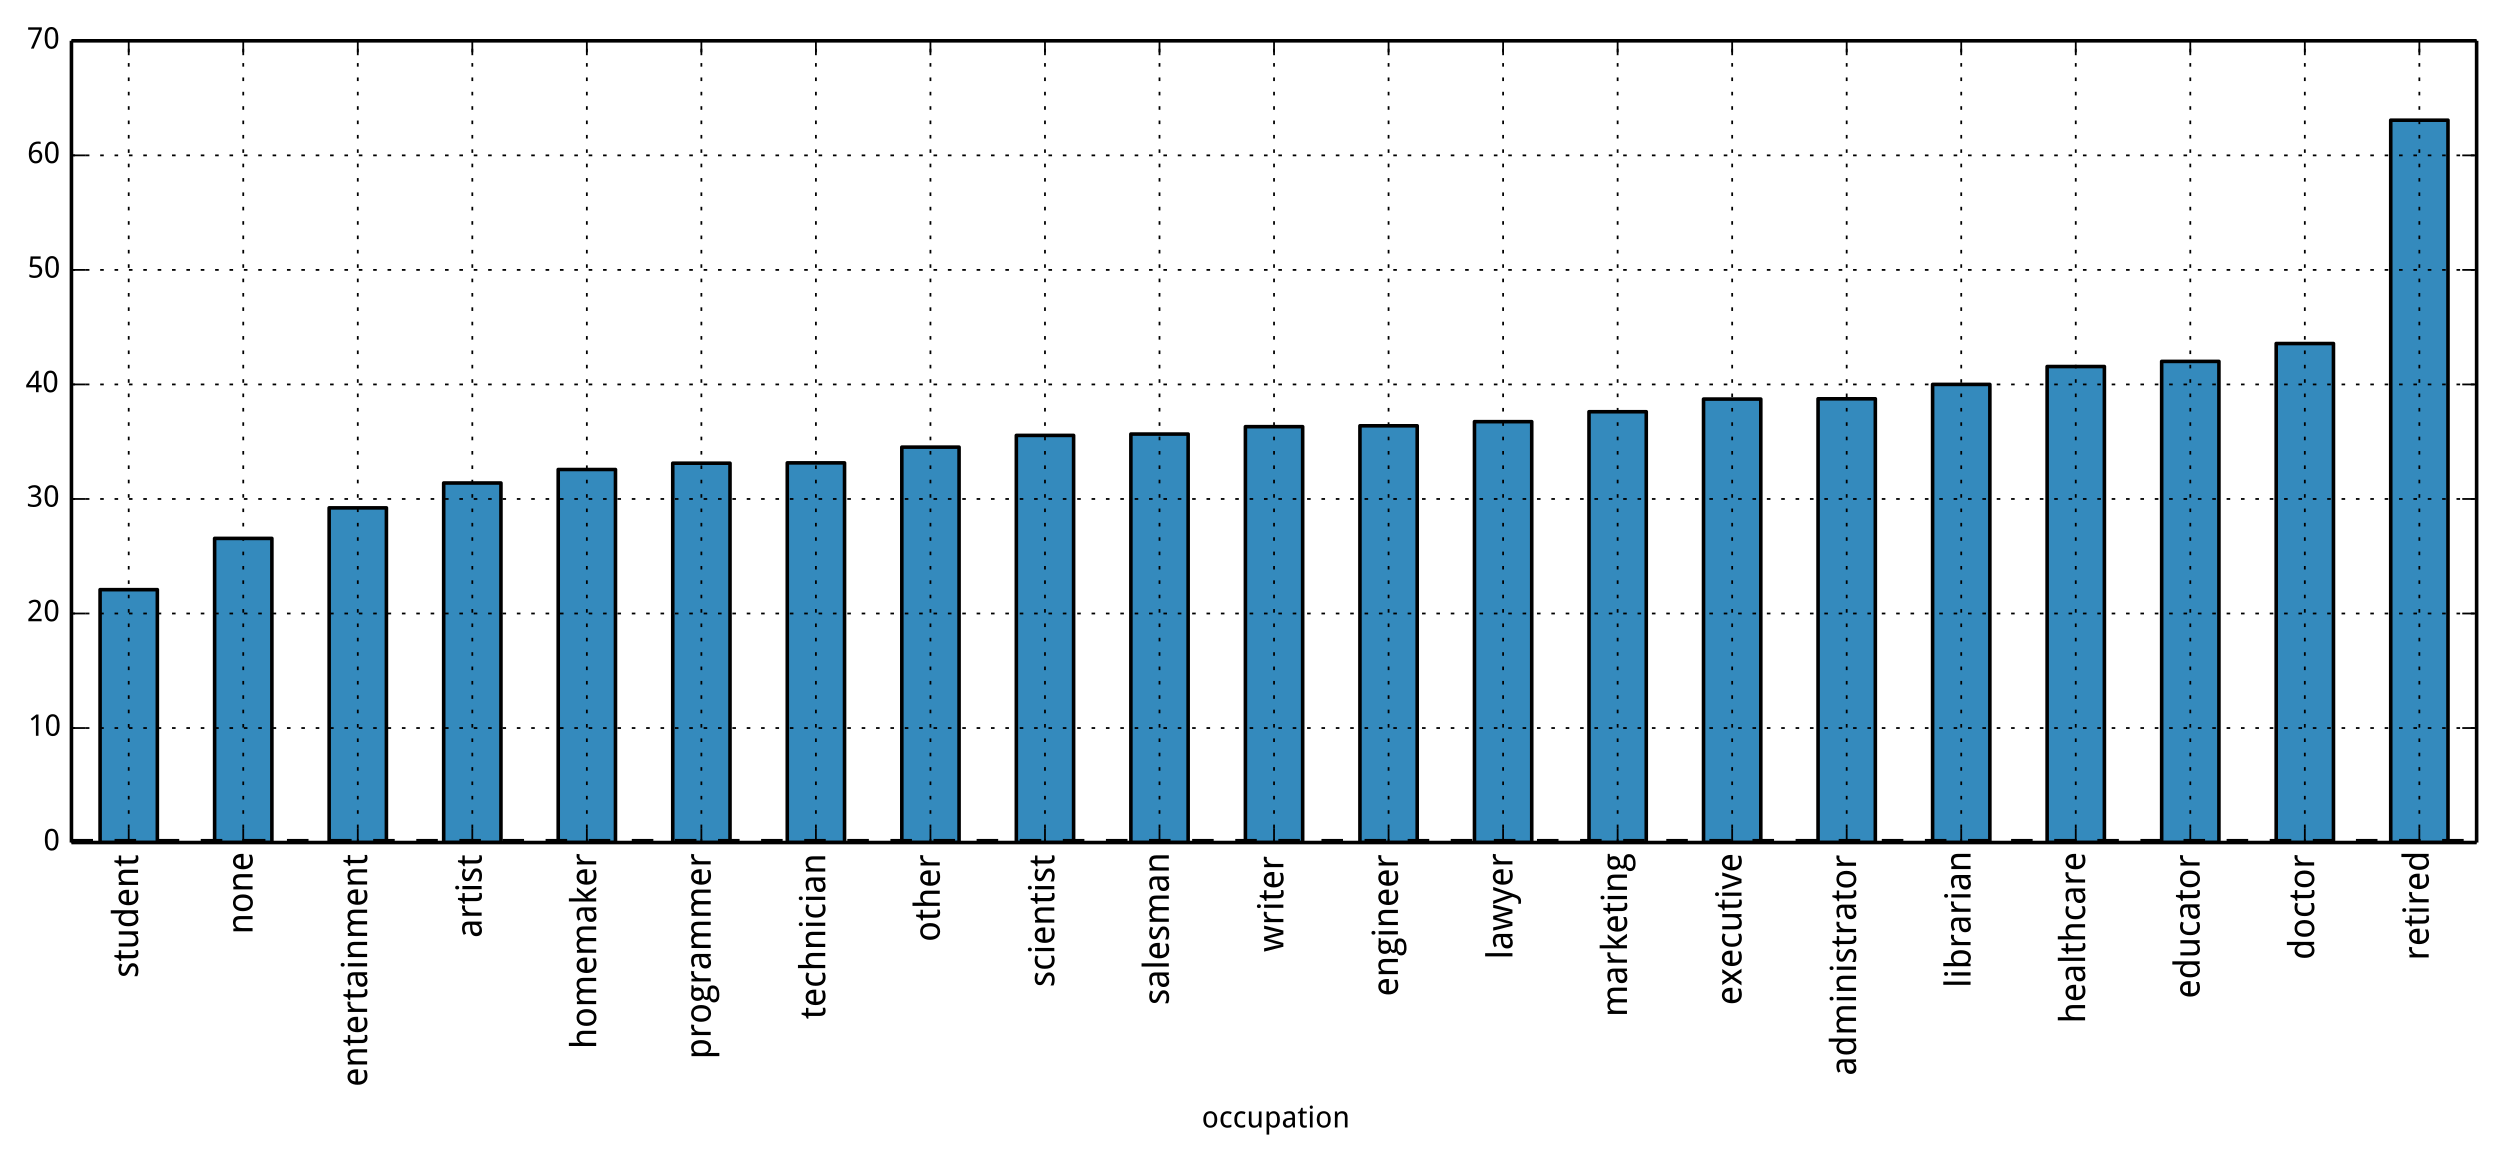 <?xml version="1.0" encoding="utf-8" standalone="no"?>
<!DOCTYPE svg PUBLIC "-//W3C//DTD SVG 1.1//EN"
  "http://www.w3.org/Graphics/SVG/1.1/DTD/svg11.dtd">
<!-- Created with matplotlib (http://matplotlib.org/) -->
<svg height="323pt" version="1.1" viewBox="0 0 696 323" width="696pt" xmlns="http://www.w3.org/2000/svg" xmlns:xlink="http://www.w3.org/1999/xlink">
 <defs>
  <style type="text/css">
*{stroke-linecap:butt;stroke-linejoin:round;}
  </style>
 </defs>
 <g id="figure_1">
  <g id="patch_1">
   <path d="
M0 323.088
L696.692 323.088
L696.692 0
L0 0
z
" style="fill:#ffffff;"/>
  </g>
  <g id="axes_1">
   <g id="patch_2">
    <path d="
M19.892 234.566
L689.492 234.566
L689.492 11.366
L19.892 11.366
z
" style="fill:#ffffff;"/>
   </g>
   <g id="patch_3">
    <path clip-path="url(#pb48d56a3bc)" d="
M27.863 234.566
L43.806 234.566
L43.806 164.157
L27.863 164.157
z
" style="fill:#348abd;stroke:#000000;"/>
   </g>
   <g id="patch_4">
    <path clip-path="url(#pb48d56a3bc)" d="
M59.749 234.566
L75.692 234.566
L75.692 149.891
L59.749 149.891
z
" style="fill:#348abd;stroke:#000000;"/>
   </g>
   <g id="patch_5">
    <path clip-path="url(#pb48d56a3bc)" d="
M91.635 234.566
L107.578 234.566
L107.578 141.389
L91.635 141.389
z
" style="fill:#348abd;stroke:#000000;"/>
   </g>
   <g id="patch_6">
    <path clip-path="url(#pb48d56a3bc)" d="
M123.52 234.566
L139.463 234.566
L139.463 134.467
L123.52 134.467
z
" style="fill:#348abd;stroke:#000000;"/>
   </g>
   <g id="patch_7">
    <path clip-path="url(#pb48d56a3bc)" d="
M155.406 234.566
L171.349 234.566
L171.349 130.709
L155.406 130.709
z
" style="fill:#348abd;stroke:#000000;"/>
   </g>
   <g id="patch_8">
    <path clip-path="url(#pb48d56a3bc)" d="
M187.292 234.566
L203.235 234.566
L203.235 128.956
L187.292 128.956
z
" style="fill:#348abd;stroke:#000000;"/>
   </g>
   <g id="patch_9">
    <path clip-path="url(#pb48d56a3bc)" d="
M219.178 234.566
L235.12 234.566
L235.12 128.87
L219.178 128.87
z
" style="fill:#348abd;stroke:#000000;"/>
   </g>
   <g id="patch_10">
    <path clip-path="url(#pb48d56a3bc)" d="
M251.063 234.566
L267.006 234.566
L267.006 124.484
L251.063 124.484
z
" style="fill:#348abd;stroke:#000000;"/>
   </g>
   <g id="patch_11">
    <path clip-path="url(#pb48d56a3bc)" d="
M282.949 234.566
L298.892 234.566
L298.892 121.217
L282.949 121.217
z
" style="fill:#348abd;stroke:#000000;"/>
   </g>
   <g id="patch_12">
    <path clip-path="url(#pb48d56a3bc)" d="
M314.835 234.566
L330.778 234.566
L330.778 120.84
L314.835 120.84
z
" style="fill:#348abd;stroke:#000000;"/>
   </g>
   <g id="patch_13">
    <path clip-path="url(#pb48d56a3bc)" d="
M346.72 234.566
L362.663 234.566
L362.663 118.785
L346.72 118.785
z
" style="fill:#348abd;stroke:#000000;"/>
   </g>
   <g id="patch_14">
    <path clip-path="url(#pb48d56a3bc)" d="
M378.606 234.566
L394.549 234.566
L394.549 118.54
L378.606 118.54
z
" style="fill:#348abd;stroke:#000000;"/>
   </g>
   <g id="patch_15">
    <path clip-path="url(#pb48d56a3bc)" d="
M410.492 234.566
L426.435 234.566
L426.435 117.386
L410.492 117.386
z
" style="fill:#348abd;stroke:#000000;"/>
   </g>
   <g id="patch_16">
    <path clip-path="url(#pb48d56a3bc)" d="
M442.378 234.566
L458.32 234.566
L458.32 114.626
L442.378 114.626
z
" style="fill:#348abd;stroke:#000000;"/>
   </g>
   <g id="patch_17">
    <path clip-path="url(#pb48d56a3bc)" d="
M474.263 234.566
L490.206 234.566
L490.206 111.108
L474.263 111.108
z
" style="fill:#348abd;stroke:#000000;"/>
   </g>
   <g id="patch_18">
    <path clip-path="url(#pb48d56a3bc)" d="
M506.149 234.566
L522.092 234.566
L522.092 111.019
L506.149 111.019
z
" style="fill:#348abd;stroke:#000000;"/>
   </g>
   <g id="patch_19">
    <path clip-path="url(#pb48d56a3bc)" d="
M538.035 234.566
L553.978 234.566
L553.978 107.023
L538.035 107.023
z
" style="fill:#348abd;stroke:#000000;"/>
   </g>
   <g id="patch_20">
    <path clip-path="url(#pb48d56a3bc)" d="
M569.92 234.566
L585.863 234.566
L585.863 102.041
L569.92 102.041
z
" style="fill:#348abd;stroke:#000000;"/>
   </g>
   <g id="patch_21">
    <path clip-path="url(#pb48d56a3bc)" d="
M601.806 234.566
L617.749 234.566
L617.749 100.612
L601.806 100.612
z
" style="fill:#348abd;stroke:#000000;"/>
   </g>
   <g id="patch_22">
    <path clip-path="url(#pb48d56a3bc)" d="
M633.692 234.566
L649.635 234.566
L649.635 95.635
L633.692 95.635
z
" style="fill:#348abd;stroke:#000000;"/>
   </g>
   <g id="patch_23">
    <path clip-path="url(#pb48d56a3bc)" d="
M665.578 234.566
L681.52 234.566
L681.52 33.458
L665.578 33.458
z
" style="fill:#348abd;stroke:#000000;"/>
   </g>
   <g id="line2d_1">
    <path clip-path="url(#pb48d56a3bc)" d="
M19.892 234.566
L689.492 234.566" style="fill:none;stroke:#000000;stroke-dasharray:6,6;stroke-dashoffset:0.0;stroke-width:2.0;"/>
   </g>
   <g id="matplotlib.axis_1">
    <g id="xtick_1">
     <g id="line2d_2">
      <path clip-path="url(#pb48d56a3bc)" d="
M35.835 234.566
L35.835 11.366" style="fill:none;stroke:#000000;stroke-dasharray:1,3;stroke-dashoffset:0.0;stroke-width:0.5;"/>
     </g>
     <g id="line2d_3">
      <defs>
       <path d="
M0 0
L0 -4" id="m93b0483c22" style="stroke:#000000;stroke-width:0.5;"/>
      </defs>
      <g>
       <use style="stroke:#000000;stroke-width:0.5;" x="35.835" xlink:href="#m93b0483c22" y="234.566"/>
      </g>
     </g>
     <g id="line2d_4">
      <defs>
       <path d="
M0 0
L0 4" id="m741efc42ff" style="stroke:#000000;stroke-width:0.5;"/>
      </defs>
      <g>
       <use style="stroke:#000000;stroke-width:0.5;" x="35.835" xlink:href="#m741efc42ff" y="11.366"/>
      </g>
     </g>
     <g id="text_1">
      <!-- student -->
      <defs>
       <path d="
M42 0
L42 34.516
Q42 40.875 39.422 44.047
Q36.859 47.219 31.391 47.219
Q27.438 47.219 24.75 45.938
Q22.078 44.672 20.438 42.188
Q18.797 39.703 18.094 36.078
Q17.391 32.469 17.391 27.781
L17.391 0
L8.5 0
L8.5 53.609
L15.719 53.609
L17 46.391
L17.484 46.391
Q18.703 48.484 20.391 50.016
Q22.078 51.562 24.078 52.578
Q26.078 53.609 28.312 54.094
Q30.562 54.594 32.906 54.594
Q41.844 54.594 46.359 49.922
Q50.875 45.266 50.875 35.016
L50.875 0
z
" id="WenQuanYiMicroHei-6e"/>
       <path d="
M41.609 7.172
L41.219 7.172
Q40.141 5.516 38.688 4.031
Q37.25 2.547 35.375 1.422
Q33.5 0.297 31.156 -0.344
Q28.812 -0.984 25.875 -0.984
Q21.344 -0.984 17.578 0.781
Q13.812 2.547 11.125 6.031
Q8.453 9.516 6.984 14.688
Q5.516 19.875 5.516 26.703
Q5.516 33.594 6.984 38.797
Q8.453 44 11.125 47.516
Q13.812 51.031 17.578 52.812
Q21.344 54.594 25.875 54.594
Q28.766 54.594 31.109 53.953
Q33.453 53.328 35.328 52.25
Q37.203 51.172 38.672 49.75
Q40.141 48.344 41.219 46.781
L41.797 46.781
Q41.656 48.438 41.5 49.953
Q41.406 51.219 41.312 52.562
Q41.219 53.906 41.219 54.688
L41.219 75.984
L50.094 75.984
L50.094 0
L42.922 0
z

M27.594 6.391
Q31.297 6.391 33.859 7.516
Q36.422 8.641 38 10.938
Q39.594 13.234 40.344 16.672
Q41.109 20.125 41.219 24.703
L41.219 26.703
Q41.219 31.641 40.547 35.469
Q39.891 39.312 38.297 41.922
Q36.719 44.531 34.078 45.875
Q31.453 47.219 27.484 47.219
Q20.906 47.219 17.797 41.891
Q14.703 36.578 14.703 26.609
Q14.703 16.406 17.797 11.391
Q20.906 6.391 27.594 6.391" id="WenQuanYiMicroHei-64"/>
       <path d="
M29.688 -0.984
Q24.312 -0.984 19.875 0.828
Q15.438 2.641 12.234 6.109
Q9.031 9.578 7.266 14.703
Q5.516 19.828 5.516 26.422
Q5.516 33.062 7.125 38.281
Q8.734 43.5 11.656 47.141
Q14.594 50.781 18.672 52.688
Q22.75 54.594 27.688 54.594
Q32.516 54.594 36.375 52.859
Q40.234 51.125 42.922 47.969
Q45.609 44.828 47.047 40.406
Q48.484 35.984 48.484 30.609
L48.484 25.094
L14.703 25.094
Q14.938 15.672 18.672 11.219
Q22.406 6.781 29.781 6.781
Q32.281 6.781 34.406 7.031
Q36.531 7.281 38.5 7.734
Q40.484 8.203 42.328 8.906
Q44.188 9.625 46.094 10.5
L46.094 2.594
Q44.141 1.656 42.25 0.969
Q40.375 0.297 38.391 -0.141
Q36.422 -0.594 34.297 -0.781
Q32.172 -0.984 29.688 -0.984
M27.484 47.219
Q21.922 47.219 18.672 43.406
Q15.438 39.594 14.891 32.328
L38.922 32.328
Q38.922 35.641 38.25 38.391
Q37.594 41.156 36.203 43.109
Q34.812 45.062 32.656 46.141
Q30.516 47.219 27.484 47.219" id="WenQuanYiMicroHei-65"/>
       <path d="
M43.219 0
L41.891 7.172
L41.406 7.172
Q40.188 5.078 38.5 3.531
Q36.812 2 34.812 1
Q32.812 0 30.562 -0.484
Q28.328 -0.984 25.984 -0.984
Q21.531 -0.984 18.156 0.141
Q14.797 1.266 12.547 3.656
Q10.297 6.062 9.156 9.766
Q8.016 13.484 8.016 18.609
L8.016 53.609
L16.891 53.609
L16.891 19.094
Q16.891 12.75 19.484 9.562
Q22.078 6.391 27.484 6.391
Q31.453 6.391 34.125 7.656
Q36.812 8.938 38.453 11.406
Q40.094 13.875 40.797 17.484
Q41.5 21.094 41.5 25.781
L41.5 53.609
L50.391 53.609
L50.391 0
z
" id="WenQuanYiMicroHei-75"/>
       <path d="
M24.703 6.297
Q25.594 6.297 26.688 6.391
Q27.781 6.5 28.797 6.641
Q29.828 6.781 30.688 6.969
Q31.547 7.172 31.984 7.328
L31.984 0.594
Q31.344 0.297 30.359 0
Q29.391 -0.297 28.219 -0.516
Q27.047 -0.734 25.781 -0.859
Q24.516 -0.984 23.297 -0.984
Q20.266 -0.984 17.672 -0.188
Q15.094 0.594 13.203 2.484
Q11.328 4.391 10.25 7.641
Q9.188 10.891 9.188 15.828
L9.188 46.922
L1.609 46.922
L1.609 50.875
L9.188 54.688
L12.984 65.922
L18.109 65.922
L18.109 53.609
L31.594 53.609
L31.594 46.922
L18.109 46.922
L18.109 15.828
Q18.109 11.078 19.641 8.688
Q21.188 6.297 24.703 6.297" id="WenQuanYiMicroHei-74"/>
       <path d="
M40.578 14.703
Q40.578 10.797 39.156 7.859
Q37.75 4.938 35.078 2.953
Q32.422 0.984 28.656 0
Q24.906 -0.984 20.219 -0.984
Q14.891 -0.984 11.078 -0.125
Q7.281 0.734 4.391 2.391
L4.391 10.5
Q5.906 9.719 7.766 8.953
Q9.625 8.203 11.672 7.609
Q13.719 7.031 15.891 6.656
Q18.062 6.297 20.219 6.297
Q23.391 6.297 25.609 6.828
Q27.828 7.375 29.219 8.375
Q30.609 9.375 31.25 10.812
Q31.891 12.25 31.891 14.016
Q31.891 15.531 31.391 16.75
Q30.906 17.969 29.609 19.156
Q28.328 20.359 26.078 21.578
Q23.828 22.797 20.312 24.312
Q16.797 25.828 13.984 27.297
Q11.188 28.766 9.234 30.562
Q7.281 32.375 6.219 34.734
Q5.172 37.109 5.172 40.375
Q5.172 43.797 6.516 46.453
Q7.859 49.125 10.297 50.922
Q12.75 52.734 16.156 53.656
Q19.578 54.594 23.781 54.594
Q28.516 54.594 32.438 53.562
Q36.375 52.547 39.891 50.875
L36.812 43.703
Q33.641 45.125 30.297 46.172
Q26.953 47.219 23.484 47.219
Q18.5 47.219 16.109 45.578
Q13.719 43.953 13.719 40.922
Q13.719 39.203 14.281 37.938
Q14.844 36.672 16.203 35.547
Q17.578 34.422 19.875 33.266
Q22.172 32.125 25.594 30.719
Q29.109 29.25 31.859 27.781
Q34.625 26.312 36.578 24.484
Q38.531 22.656 39.547 20.312
Q40.578 17.969 40.578 14.703" id="WenQuanYiMicroHei-73"/>
      </defs>
      <g transform="translate(38.432 272.216)rotate(-90.0)scale(0.1 -0.1)">
       <use xlink:href="#WenQuanYiMicroHei-73"/>
       <use x="45.117" xlink:href="#WenQuanYiMicroHei-74"/>
       <use x="79.004" xlink:href="#WenQuanYiMicroHei-75"/>
       <use x="137.891" xlink:href="#WenQuanYiMicroHei-64"/>
       <use x="196.484" xlink:href="#WenQuanYiMicroHei-65"/>
       <use x="250.0" xlink:href="#WenQuanYiMicroHei-6e"/>
       <use x="308.887" xlink:href="#WenQuanYiMicroHei-74"/>
      </g>
     </g>
    </g>
    <g id="xtick_2">
     <g id="line2d_5">
      <path clip-path="url(#pb48d56a3bc)" d="
M67.72 234.566
L67.72 11.366" style="fill:none;stroke:#000000;stroke-dasharray:1,3;stroke-dashoffset:0.0;stroke-width:0.5;"/>
     </g>
     <g id="line2d_6">
      <g>
       <use style="stroke:#000000;stroke-width:0.5;" x="67.72" xlink:href="#m93b0483c22" y="234.566"/>
      </g>
     </g>
     <g id="line2d_7">
      <g>
       <use style="stroke:#000000;stroke-width:0.5;" x="67.72" xlink:href="#m741efc42ff" y="11.366"/>
      </g>
     </g>
     <g id="text_2">
      <!-- none -->
      <defs>
       <path d="
M52.203 26.906
Q52.203 20.219 50.562 15.016
Q48.922 9.812 45.875 6.266
Q42.828 2.734 38.469 0.875
Q34.125 -0.984 28.719 -0.984
Q23.688 -0.984 19.438 0.875
Q15.188 2.734 12.078 6.266
Q8.984 9.812 7.25 15.016
Q5.516 20.219 5.516 26.906
Q5.516 33.547 7.156 38.688
Q8.797 43.844 11.812 47.375
Q14.844 50.922 19.203 52.75
Q23.578 54.594 29 54.594
Q34.031 54.594 38.281 52.75
Q42.531 50.922 45.625 47.375
Q48.734 43.844 50.469 38.688
Q52.203 33.547 52.203 26.906
M14.703 26.906
Q14.703 16.703 18.047 11.547
Q21.391 6.391 28.906 6.391
Q36.422 6.391 39.719 11.547
Q43.016 16.703 43.016 26.906
Q43.016 37.109 39.672 42.156
Q36.328 47.219 28.812 47.219
Q21.297 47.219 18 42.156
Q14.703 37.109 14.703 26.906" id="WenQuanYiMicroHei-6f"/>
      </defs>
      <g transform="translate(70.318 260.114)rotate(-90.0)scale(0.1 -0.1)">
       <use xlink:href="#WenQuanYiMicroHei-6e"/>
       <use x="58.887" xlink:href="#WenQuanYiMicroHei-6f"/>
       <use x="116.602" xlink:href="#WenQuanYiMicroHei-6e"/>
       <use x="175.488" xlink:href="#WenQuanYiMicroHei-65"/>
      </g>
     </g>
    </g>
    <g id="xtick_3">
     <g id="line2d_8">
      <path clip-path="url(#pb48d56a3bc)" d="
M99.606 234.566
L99.606 11.366" style="fill:none;stroke:#000000;stroke-dasharray:1,3;stroke-dashoffset:0.0;stroke-width:0.5;"/>
     </g>
     <g id="line2d_9">
      <g>
       <use style="stroke:#000000;stroke-width:0.5;" x="99.606" xlink:href="#m93b0483c22" y="234.566"/>
      </g>
     </g>
     <g id="line2d_10">
      <g>
       <use style="stroke:#000000;stroke-width:0.5;" x="99.606" xlink:href="#m741efc42ff" y="11.366"/>
      </g>
     </g>
     <g id="text_3">
      <!-- entertainment -->
      <defs>
       <path d="
M72.703 0
L72.703 34.516
Q72.703 40.875 70.266 44.047
Q67.828 47.219 62.703 47.219
Q59.125 47.219 56.641 46.062
Q54.156 44.922 52.562 42.703
Q50.984 40.484 50.25 37.188
Q49.516 33.891 49.516 29.594
L49.516 0
L40.578 0
L40.578 34.516
Q40.578 40.875 38.156 44.047
Q35.75 47.219 30.609 47.219
Q26.859 47.219 24.312 45.938
Q21.781 44.672 20.234 42.188
Q18.703 39.703 18.047 36.078
Q17.391 32.469 17.391 27.781
L17.391 0
L8.5 0
L8.5 53.609
L15.719 53.609
L17 46.391
L17.484 46.391
Q18.656 48.484 20.266 50.016
Q21.875 51.562 23.797 52.578
Q25.734 53.609 27.906 54.094
Q30.078 54.594 32.328 54.594
Q38.188 54.594 42.062 52.438
Q45.953 50.297 47.797 45.703
L48.188 45.703
Q49.469 48 51.25 49.656
Q53.031 51.312 55.156 52.406
Q57.281 53.516 59.625 54.047
Q61.969 54.594 64.406 54.594
Q72.953 54.594 77.266 49.922
Q81.594 45.266 81.594 35.016
L81.594 0
z
" id="WenQuanYiMicroHei-6d"/>
       <path d="
M31.688 54.594
Q33.109 54.594 34.859 54.469
Q36.625 54.344 37.891 54.109
L36.719 45.906
Q35.359 46.141 33.906 46.312
Q32.469 46.484 31.203 46.484
Q28.125 46.484 25.578 45.234
Q23.047 44 21.219 41.672
Q19.391 39.359 18.391 36.109
Q17.391 32.859 17.391 28.906
L17.391 0
L8.5 0
L8.5 53.609
L15.719 53.609
L16.797 43.797
L17.188 43.797
Q18.406 45.906 19.797 47.859
Q21.188 49.812 22.922 51.297
Q24.656 52.781 26.797 53.688
Q28.953 54.594 31.688 54.594" id="WenQuanYiMicroHei-72"/>
       <path d="
M17.391 0
L8.5 0
L8.5 53.609
L17.391 53.609
z

M7.812 68.109
Q7.812 71.047 9.297 72.359
Q10.797 73.688 12.984 73.688
Q14.062 73.688 15.016 73.359
Q15.969 73.047 16.672 72.359
Q17.391 71.688 17.797 70.625
Q18.219 69.578 18.219 68.109
Q18.219 65.281 16.672 63.891
Q15.141 62.5 12.984 62.5
Q10.797 62.5 9.297 63.859
Q7.812 65.234 7.812 68.109" id="WenQuanYiMicroHei-69"/>
       <path d="
M38.719 0
L36.922 7.422
L36.531 7.422
Q34.906 5.219 33.297 3.625
Q31.688 2.047 29.781 1.016
Q27.875 0 25.531 -0.484
Q23.188 -0.984 20.125 -0.984
Q16.75 -0.984 13.906 -0.031
Q11.078 0.922 9 2.906
Q6.938 4.891 5.766 7.891
Q4.594 10.891 4.594 14.984
Q4.594 23 10.234 27.297
Q15.875 31.594 27.391 31.984
L36.375 32.328
L36.375 35.688
Q36.375 38.969 35.672 41.156
Q34.969 43.359 33.625 44.703
Q32.281 46.047 30.297 46.625
Q28.328 47.219 25.781 47.219
Q21.734 47.219 18.234 46.047
Q14.75 44.875 11.531 43.219
L8.406 49.906
Q12.016 51.859 16.453 53.219
Q20.906 54.594 25.781 54.594
Q30.766 54.594 34.391 53.594
Q38.031 52.594 40.406 50.422
Q42.781 48.25 43.953 44.875
Q45.125 41.5 45.125 36.719
L45.125 0
z

M22.406 6.203
Q25.391 6.203 27.922 7.125
Q30.469 8.062 32.328 9.938
Q34.188 11.812 35.234 14.672
Q36.281 17.531 36.281 21.391
L36.281 26.219
L29.297 25.875
Q24.906 25.688 21.922 24.906
Q18.953 24.125 17.156 22.734
Q15.375 21.344 14.594 19.359
Q13.812 17.391 13.812 14.891
Q13.812 10.406 16.188 8.297
Q18.562 6.203 22.406 6.203" id="WenQuanYiMicroHei-61"/>
      </defs>
      <g transform="translate(102.204 302.556)rotate(-90.0)scale(0.1 -0.1)">
       <use xlink:href="#WenQuanYiMicroHei-65"/>
       <use x="53.516" xlink:href="#WenQuanYiMicroHei-6e"/>
       <use x="112.402" xlink:href="#WenQuanYiMicroHei-74"/>
       <use x="146.289" xlink:href="#WenQuanYiMicroHei-65"/>
       <use x="199.805" xlink:href="#WenQuanYiMicroHei-72"/>
       <use x="239.697" xlink:href="#WenQuanYiMicroHei-74"/>
       <use x="273.584" xlink:href="#WenQuanYiMicroHei-61"/>
       <use x="326.66" xlink:href="#WenQuanYiMicroHei-69"/>
       <use x="352.539" xlink:href="#WenQuanYiMicroHei-6e"/>
       <use x="411.426" xlink:href="#WenQuanYiMicroHei-6d"/>
       <use x="501.025" xlink:href="#WenQuanYiMicroHei-65"/>
       <use x="554.541" xlink:href="#WenQuanYiMicroHei-6e"/>
       <use x="613.428" xlink:href="#WenQuanYiMicroHei-74"/>
      </g>
     </g>
    </g>
    <g id="xtick_4">
     <g id="line2d_11">
      <path clip-path="url(#pb48d56a3bc)" d="
M131.492 234.566
L131.492 11.366" style="fill:none;stroke:#000000;stroke-dasharray:1,3;stroke-dashoffset:0.0;stroke-width:0.5;"/>
     </g>
     <g id="line2d_12">
      <g>
       <use style="stroke:#000000;stroke-width:0.5;" x="131.492" xlink:href="#m93b0483c22" y="234.566"/>
      </g>
     </g>
     <g id="line2d_13">
      <g>
       <use style="stroke:#000000;stroke-width:0.5;" x="131.492" xlink:href="#m741efc42ff" y="11.366"/>
      </g>
     </g>
     <g id="text_4">
      <!-- artist -->
      <g transform="translate(134.089 261.091)rotate(-90.0)scale(0.1 -0.1)">
       <use xlink:href="#WenQuanYiMicroHei-61"/>
       <use x="53.076" xlink:href="#WenQuanYiMicroHei-72"/>
       <use x="92.969" xlink:href="#WenQuanYiMicroHei-74"/>
       <use x="126.855" xlink:href="#WenQuanYiMicroHei-69"/>
       <use x="152.734" xlink:href="#WenQuanYiMicroHei-73"/>
       <use x="197.852" xlink:href="#WenQuanYiMicroHei-74"/>
      </g>
     </g>
    </g>
    <g id="xtick_5">
     <g id="line2d_14">
      <path clip-path="url(#pb48d56a3bc)" d="
M163.378 234.566
L163.378 11.366" style="fill:none;stroke:#000000;stroke-dasharray:1,3;stroke-dashoffset:0.0;stroke-width:0.5;"/>
     </g>
     <g id="line2d_15">
      <g>
       <use style="stroke:#000000;stroke-width:0.5;" x="163.378" xlink:href="#m93b0483c22" y="234.566"/>
      </g>
     </g>
     <g id="line2d_16">
      <g>
       <use style="stroke:#000000;stroke-width:0.5;" x="163.378" xlink:href="#m741efc42ff" y="11.366"/>
      </g>
     </g>
     <g id="text_5">
      <!-- homemaker -->
      <defs>
       <path d="
M42 0
L42 34.516
Q42 40.875 39.422 44.047
Q36.859 47.219 31.391 47.219
Q27.438 47.219 24.75 45.938
Q22.078 44.672 20.438 42.188
Q18.797 39.703 18.094 36.078
Q17.391 32.469 17.391 27.781
L17.391 0
L8.5 0
L8.5 75.984
L17.391 75.984
L17.391 53.422
L17 46.391
L17.484 46.391
Q18.703 48.484 20.391 50.016
Q22.078 51.562 24.078 52.578
Q26.078 53.609 28.312 54.094
Q30.562 54.594 32.906 54.594
Q41.844 54.594 46.359 49.922
Q50.875 45.266 50.875 35.016
L50.875 0
z
" id="WenQuanYiMicroHei-68"/>
       <path d="
M16.703 27.688
L23.297 35.984
L37.594 53.609
L47.906 53.609
L28.328 30.422
L49.219 0
L39.016 0
L22.609 24.609
L17.281 20.609
L17.281 0
L8.5 0
L8.5 75.984
L17.281 75.984
L17.281 41.109
L16.5 27.688
z
" id="WenQuanYiMicroHei-6b"/>
      </defs>
      <g transform="translate(165.975 292.056)rotate(-90.0)scale(0.1 -0.1)">
       <use xlink:href="#WenQuanYiMicroHei-68"/>
       <use x="58.887" xlink:href="#WenQuanYiMicroHei-6f"/>
       <use x="116.602" xlink:href="#WenQuanYiMicroHei-6d"/>
       <use x="206.201" xlink:href="#WenQuanYiMicroHei-65"/>
       <use x="259.717" xlink:href="#WenQuanYiMicroHei-6d"/>
       <use x="349.316" xlink:href="#WenQuanYiMicroHei-61"/>
       <use x="402.393" xlink:href="#WenQuanYiMicroHei-6b"/>
       <use x="452.002" xlink:href="#WenQuanYiMicroHei-65"/>
       <use x="505.518" xlink:href="#WenQuanYiMicroHei-72"/>
      </g>
     </g>
    </g>
    <g id="xtick_6">
     <g id="line2d_17">
      <path clip-path="url(#pb48d56a3bc)" d="
M195.263 234.566
L195.263 11.366" style="fill:none;stroke:#000000;stroke-dasharray:1,3;stroke-dashoffset:0.0;stroke-width:0.5;"/>
     </g>
     <g id="line2d_18">
      <g>
       <use style="stroke:#000000;stroke-width:0.5;" x="195.263" xlink:href="#m93b0483c22" y="234.566"/>
      </g>
     </g>
     <g id="line2d_19">
      <g>
       <use style="stroke:#000000;stroke-width:0.5;" x="195.263" xlink:href="#m741efc42ff" y="11.366"/>
      </g>
     </g>
     <g id="text_6">
      <!-- programmer -->
      <defs>
       <path d="
M49.812 53.609
L49.812 48.094
L40.188 46.781
Q41.547 45.062 42.469 42.406
Q43.406 39.75 43.406 36.375
Q43.406 32.672 42.25 29.516
Q41.109 26.375 38.781 24.078
Q36.469 21.781 33.047 20.484
Q29.641 19.188 25.094 19.188
Q24.031 19.188 22.953 19.203
Q21.875 19.234 21.188 19.391
Q20.359 18.891 19.547 18.281
Q18.75 17.672 18.094 16.891
Q17.438 16.109 17.016 15.125
Q16.609 14.156 16.609 12.984
Q16.609 11.672 17.188 10.859
Q17.781 10.062 18.781 9.625
Q19.781 9.188 21.141 9.031
Q22.516 8.891 24.031 8.891
L32.625 8.891
Q37.156 8.891 40.281 7.734
Q43.406 6.594 45.375 4.641
Q47.359 2.688 48.234 0.016
Q49.125 -2.641 49.125 -5.609
Q49.125 -9.906 47.531 -13.328
Q45.953 -16.75 42.672 -19.109
Q39.406 -21.484 34.391 -22.75
Q29.391 -24.031 22.609 -24.031
Q17.391 -24.031 13.484 -23
Q9.578 -21.969 6.984 -20.016
Q4.391 -18.062 3.094 -15.297
Q1.812 -12.547 1.812 -9.078
Q1.812 -6.156 2.766 -3.922
Q3.719 -1.703 5.328 -0.094
Q6.938 1.516 9.062 2.531
Q11.188 3.562 13.484 4.109
Q11.422 5.031 10.109 7.031
Q8.797 9.031 8.797 11.625
Q8.797 14.594 10.359 16.766
Q11.922 18.953 15.281 21
Q13.188 21.875 11.453 23.406
Q9.719 24.953 8.516 26.922
Q7.328 28.906 6.656 31.25
Q6 33.594 6 36.078
Q6 40.438 7.219 43.844
Q8.453 47.266 10.844 49.656
Q13.234 52.047 16.797 53.312
Q20.359 54.594 25.094 54.594
Q26.906 54.594 28.828 54.312
Q30.766 54.047 32.078 53.609
z

M10.203 -8.797
Q10.203 -10.594 10.828 -12.156
Q11.469 -13.719 12.906 -14.844
Q14.359 -15.969 16.719 -16.625
Q19.094 -17.281 22.609 -17.281
Q31.688 -17.281 36.203 -14.469
Q40.719 -11.672 40.719 -6.391
Q40.719 -4.156 40.125 -2.734
Q39.547 -1.312 38.203 -0.5
Q36.859 0.297 34.656 0.578
Q32.469 0.875 29.297 0.875
L20.703 0.875
Q19 0.875 17.141 0.484
Q15.281 0.094 13.734 -0.969
Q12.203 -2.047 11.203 -3.922
Q10.203 -5.812 10.203 -8.797
M14.703 36.375
Q14.703 30.766 17.328 28.031
Q19.969 25.297 24.812 25.297
Q29.688 25.297 32.203 28
Q34.719 30.719 34.719 36.531
Q34.719 42.531 32.156 45.359
Q29.594 48.188 24.703 48.188
Q19.875 48.188 17.281 45.25
Q14.703 42.328 14.703 36.375" id="WenQuanYiMicroHei-67"/>
       <path d="
M32.719 -0.984
Q29.828 -0.984 27.484 -0.344
Q25.141 0.297 23.266 1.344
Q21.391 2.391 19.938 3.797
Q18.5 5.219 17.391 6.781
L16.797 6.781
Q16.938 5.125 17.094 3.609
Q17.188 2.344 17.281 1
Q17.391 -0.344 17.391 -1.125
L17.391 -24.031
L8.5 -24.031
L8.5 53.609
L15.719 53.609
L17 46.391
L17.391 46.391
Q18.5 48.094 19.922 49.578
Q21.344 51.078 23.219 52.172
Q25.094 53.266 27.438 53.922
Q29.781 54.594 32.719 54.594
Q37.312 54.594 41.062 52.828
Q44.828 51.078 47.484 47.578
Q50.141 44.094 51.609 38.906
Q53.078 33.734 53.078 26.906
Q53.078 20.016 51.609 14.812
Q50.141 9.625 47.484 6.109
Q44.828 2.594 41.062 0.797
Q37.312 -0.984 32.719 -0.984
M31 47.219
Q27.297 47.219 24.734 46.094
Q22.172 44.969 20.578 42.672
Q19 40.375 18.234 36.953
Q17.484 33.547 17.391 28.906
L17.391 26.906
Q17.391 21.969 18.047 18.141
Q18.703 14.312 20.281 11.688
Q21.875 9.078 24.516 7.734
Q27.156 6.391 31.109 6.391
Q37.703 6.391 40.797 11.719
Q43.891 17.047 43.891 27
Q43.891 37.156 40.797 42.188
Q37.703 47.219 31 47.219" id="WenQuanYiMicroHei-70"/>
      </defs>
      <g transform="translate(197.861 294.873)rotate(-90.0)scale(0.1 -0.1)">
       <use xlink:href="#WenQuanYiMicroHei-70"/>
       <use x="58.594" xlink:href="#WenQuanYiMicroHei-72"/>
       <use x="98.486" xlink:href="#WenQuanYiMicroHei-6f"/>
       <use x="156.201" xlink:href="#WenQuanYiMicroHei-67"/>
       <use x="208.008" xlink:href="#WenQuanYiMicroHei-72"/>
       <use x="247.9" xlink:href="#WenQuanYiMicroHei-61"/>
       <use x="300.977" xlink:href="#WenQuanYiMicroHei-6d"/>
       <use x="390.576" xlink:href="#WenQuanYiMicroHei-6d"/>
       <use x="480.176" xlink:href="#WenQuanYiMicroHei-65"/>
       <use x="533.691" xlink:href="#WenQuanYiMicroHei-72"/>
      </g>
     </g>
    </g>
    <g id="xtick_7">
     <g id="line2d_20">
      <path clip-path="url(#pb48d56a3bc)" d="
M227.149 234.566
L227.149 11.366" style="fill:none;stroke:#000000;stroke-dasharray:1,3;stroke-dashoffset:0.0;stroke-width:0.5;"/>
     </g>
     <g id="line2d_21">
      <g>
       <use style="stroke:#000000;stroke-width:0.5;" x="227.149" xlink:href="#m93b0483c22" y="234.566"/>
      </g>
     </g>
     <g id="line2d_22">
      <g>
       <use style="stroke:#000000;stroke-width:0.5;" x="227.149" xlink:href="#m741efc42ff" y="11.366"/>
      </g>
     </g>
     <g id="text_7">
      <!-- technician -->
      <defs>
       <path d="
M29 -0.984
Q24.078 -0.984 19.781 0.547
Q15.484 2.094 12.297 5.438
Q9.125 8.797 7.312 13.984
Q5.516 19.188 5.516 26.516
Q5.516 34.188 7.375 39.531
Q9.234 44.875 12.469 48.219
Q15.719 51.562 20.062 53.078
Q24.422 54.594 29.391 54.594
Q33.203 54.594 36.844 53.766
Q40.484 52.938 42.922 51.703
L40.281 44.188
Q39.156 44.672 37.781 45.141
Q36.422 45.609 34.953 45.969
Q33.5 46.344 32.078 46.562
Q30.672 46.781 29.391 46.781
Q21.734 46.781 18.219 41.875
Q14.703 36.969 14.703 26.609
Q14.703 16.312 18.234 11.547
Q21.781 6.781 29 6.781
Q32.953 6.781 36.156 7.688
Q39.359 8.594 42 9.812
L42 1.906
Q39.359 0.484 36.344 -0.25
Q33.344 -0.984 29 -0.984" id="WenQuanYiMicroHei-63"/>
      </defs>
      <g transform="translate(229.747 283.753)rotate(-90.0)scale(0.1 -0.1)">
       <use xlink:href="#WenQuanYiMicroHei-74"/>
       <use x="33.887" xlink:href="#WenQuanYiMicroHei-65"/>
       <use x="87.402" xlink:href="#WenQuanYiMicroHei-63"/>
       <use x="133.691" xlink:href="#WenQuanYiMicroHei-68"/>
       <use x="192.578" xlink:href="#WenQuanYiMicroHei-6e"/>
       <use x="251.465" xlink:href="#WenQuanYiMicroHei-69"/>
       <use x="277.344" xlink:href="#WenQuanYiMicroHei-63"/>
       <use x="323.633" xlink:href="#WenQuanYiMicroHei-69"/>
       <use x="349.512" xlink:href="#WenQuanYiMicroHei-61"/>
       <use x="402.588" xlink:href="#WenQuanYiMicroHei-6e"/>
      </g>
     </g>
    </g>
    <g id="xtick_8">
     <g id="line2d_23">
      <path clip-path="url(#pb48d56a3bc)" d="
M259.035 234.566
L259.035 11.366" style="fill:none;stroke:#000000;stroke-dasharray:1,3;stroke-dashoffset:0.0;stroke-width:0.5;"/>
     </g>
     <g id="line2d_24">
      <g>
       <use style="stroke:#000000;stroke-width:0.5;" x="259.035" xlink:href="#m93b0483c22" y="234.566"/>
      </g>
     </g>
     <g id="line2d_25">
      <g>
       <use style="stroke:#000000;stroke-width:0.5;" x="259.035" xlink:href="#m741efc42ff" y="11.366"/>
      </g>
     </g>
     <g id="text_8">
      <!-- other -->
      <g transform="translate(261.632 262.205)rotate(-90.0)scale(0.1 -0.1)">
       <use xlink:href="#WenQuanYiMicroHei-6f"/>
       <use x="57.715" xlink:href="#WenQuanYiMicroHei-74"/>
       <use x="91.602" xlink:href="#WenQuanYiMicroHei-68"/>
       <use x="150.488" xlink:href="#WenQuanYiMicroHei-65"/>
       <use x="204.004" xlink:href="#WenQuanYiMicroHei-72"/>
      </g>
     </g>
    </g>
    <g id="xtick_9">
     <g id="line2d_26">
      <path clip-path="url(#pb48d56a3bc)" d="
M290.92 234.566
L290.92 11.366" style="fill:none;stroke:#000000;stroke-dasharray:1,3;stroke-dashoffset:0.0;stroke-width:0.5;"/>
     </g>
     <g id="line2d_27">
      <g>
       <use style="stroke:#000000;stroke-width:0.5;" x="290.92" xlink:href="#m93b0483c22" y="234.566"/>
      </g>
     </g>
     <g id="line2d_28">
      <g>
       <use style="stroke:#000000;stroke-width:0.5;" x="290.92" xlink:href="#m741efc42ff" y="11.366"/>
      </g>
     </g>
     <g id="text_9">
      <!-- scientist -->
      <g transform="translate(293.518 274.784)rotate(-90.0)scale(0.1 -0.1)">
       <use xlink:href="#WenQuanYiMicroHei-73"/>
       <use x="45.117" xlink:href="#WenQuanYiMicroHei-63"/>
       <use x="91.406" xlink:href="#WenQuanYiMicroHei-69"/>
       <use x="117.285" xlink:href="#WenQuanYiMicroHei-65"/>
       <use x="170.801" xlink:href="#WenQuanYiMicroHei-6e"/>
       <use x="229.688" xlink:href="#WenQuanYiMicroHei-74"/>
       <use x="263.574" xlink:href="#WenQuanYiMicroHei-69"/>
       <use x="289.453" xlink:href="#WenQuanYiMicroHei-73"/>
       <use x="334.57" xlink:href="#WenQuanYiMicroHei-74"/>
      </g>
     </g>
    </g>
    <g id="xtick_10">
     <g id="line2d_29">
      <path clip-path="url(#pb48d56a3bc)" d="
M322.806 234.566
L322.806 11.366" style="fill:none;stroke:#000000;stroke-dasharray:1,3;stroke-dashoffset:0.0;stroke-width:0.5;"/>
     </g>
     <g id="line2d_30">
      <g>
       <use style="stroke:#000000;stroke-width:0.5;" x="322.806" xlink:href="#m93b0483c22" y="234.566"/>
      </g>
     </g>
     <g id="line2d_31">
      <g>
       <use style="stroke:#000000;stroke-width:0.5;" x="322.806" xlink:href="#m741efc42ff" y="11.366"/>
      </g>
     </g>
     <g id="text_10">
      <!-- salesman -->
      <defs>
       <path d="
M17.391 0
L8.5 0
L8.5 75.984
L17.391 75.984
z
" id="WenQuanYiMicroHei-6c"/>
      </defs>
      <g transform="translate(325.404 279.753)rotate(-90.0)scale(0.1 -0.1)">
       <use xlink:href="#WenQuanYiMicroHei-73"/>
       <use x="45.117" xlink:href="#WenQuanYiMicroHei-61"/>
       <use x="98.193" xlink:href="#WenQuanYiMicroHei-6c"/>
       <use x="124.072" xlink:href="#WenQuanYiMicroHei-65"/>
       <use x="177.588" xlink:href="#WenQuanYiMicroHei-73"/>
       <use x="222.705" xlink:href="#WenQuanYiMicroHei-6d"/>
       <use x="312.305" xlink:href="#WenQuanYiMicroHei-61"/>
       <use x="365.381" xlink:href="#WenQuanYiMicroHei-6e"/>
      </g>
     </g>
    </g>
    <g id="xtick_11">
     <g id="line2d_32">
      <path clip-path="url(#pb48d56a3bc)" d="
M354.692 234.566
L354.692 11.366" style="fill:none;stroke:#000000;stroke-dasharray:1,3;stroke-dashoffset:0.0;stroke-width:0.5;"/>
     </g>
     <g id="line2d_33">
      <g>
       <use style="stroke:#000000;stroke-width:0.5;" x="354.692" xlink:href="#m93b0483c22" y="234.566"/>
      </g>
     </g>
     <g id="line2d_34">
      <g>
       <use style="stroke:#000000;stroke-width:0.5;" x="354.692" xlink:href="#m741efc42ff" y="11.366"/>
      </g>
     </g>
     <g id="text_11">
      <!-- writer -->
      <defs>
       <path d="
M49.219 0
L41.016 30.078
Q40.828 30.953 40.531 32.047
Q40.234 33.156 39.938 34.375
Q39.656 35.594 39.328 36.859
Q39.016 38.141 38.719 39.359
Q38.031 42.188 37.312 45.219
L37.016 45.219
Q36.328 42.141 35.688 39.312
Q35.156 36.859 34.547 34.266
Q33.938 31.688 33.406 29.891
L25 0
L14.703 0
L0.984 53.609
L10.297 53.609
L16.703 25.094
Q17.188 22.906 17.672 20.344
Q18.172 17.781 18.609 15.266
Q19.047 12.75 19.391 10.516
Q19.734 8.297 19.922 6.891
L20.219 6.891
Q20.453 8.156 20.875 10.281
Q21.297 12.406 21.797 14.766
Q22.312 17.141 22.844 19.453
Q23.391 21.781 23.875 23.391
L32.625 53.609
L42.188 53.609
L50.594 23.391
Q51.031 21.734 51.594 19.484
Q52.156 17.234 52.688 14.906
Q53.219 12.594 53.656 10.438
Q54.109 8.297 54.297 6.891
L54.594 6.891
Q54.734 8.156 55.047 10.281
Q55.375 12.406 55.812 14.938
Q56.25 17.484 56.766 20.141
Q57.281 22.797 57.812 25.094
L64.5 53.609
L73.578 53.609
L59.719 0
z
" id="WenQuanYiMicroHei-77"/>
      </defs>
      <g transform="translate(357.289 265.034)rotate(-90.0)scale(0.1 -0.1)">
       <use xlink:href="#WenQuanYiMicroHei-77"/>
       <use x="74.609" xlink:href="#WenQuanYiMicroHei-72"/>
       <use x="114.502" xlink:href="#WenQuanYiMicroHei-69"/>
       <use x="140.381" xlink:href="#WenQuanYiMicroHei-74"/>
       <use x="174.268" xlink:href="#WenQuanYiMicroHei-65"/>
       <use x="227.783" xlink:href="#WenQuanYiMicroHei-72"/>
      </g>
     </g>
    </g>
    <g id="xtick_12">
     <g id="line2d_35">
      <path clip-path="url(#pb48d56a3bc)" d="
M386.578 234.566
L386.578 11.366" style="fill:none;stroke:#000000;stroke-dasharray:1,3;stroke-dashoffset:0.0;stroke-width:0.5;"/>
     </g>
     <g id="line2d_36">
      <g>
       <use style="stroke:#000000;stroke-width:0.5;" x="386.578" xlink:href="#m93b0483c22" y="234.566"/>
      </g>
     </g>
     <g id="line2d_37">
      <g>
       <use style="stroke:#000000;stroke-width:0.5;" x="386.578" xlink:href="#m741efc42ff" y="11.366"/>
      </g>
     </g>
     <g id="text_12">
      <!-- engineer -->
      <g transform="translate(389.175 277.405)rotate(-90.0)scale(0.1 -0.1)">
       <use xlink:href="#WenQuanYiMicroHei-65"/>
       <use x="53.516" xlink:href="#WenQuanYiMicroHei-6e"/>
       <use x="112.402" xlink:href="#WenQuanYiMicroHei-67"/>
       <use x="164.209" xlink:href="#WenQuanYiMicroHei-69"/>
       <use x="190.088" xlink:href="#WenQuanYiMicroHei-6e"/>
       <use x="248.975" xlink:href="#WenQuanYiMicroHei-65"/>
       <use x="302.49" xlink:href="#WenQuanYiMicroHei-65"/>
       <use x="356.006" xlink:href="#WenQuanYiMicroHei-72"/>
      </g>
     </g>
    </g>
    <g id="xtick_13">
     <g id="line2d_38">
      <path clip-path="url(#pb48d56a3bc)" d="
M418.463 234.566
L418.463 11.366" style="fill:none;stroke:#000000;stroke-dasharray:1,3;stroke-dashoffset:0.0;stroke-width:0.5;"/>
     </g>
     <g id="line2d_39">
      <g>
       <use style="stroke:#000000;stroke-width:0.5;" x="418.463" xlink:href="#m93b0483c22" y="234.566"/>
      </g>
     </g>
     <g id="line2d_40">
      <g>
       <use style="stroke:#000000;stroke-width:0.5;" x="418.463" xlink:href="#m741efc42ff" y="11.366"/>
      </g>
     </g>
     <g id="text_13">
      <!-- lawyer -->
      <defs>
       <path d="
M0.484 53.609
L9.719 53.609
L20.219 23.688
Q20.906 21.734 21.609 19.578
Q22.312 17.438 22.922 15.281
Q23.531 13.141 23.969 11.125
Q24.422 9.125 24.609 7.422
L24.906 7.422
Q25.141 8.641 25.672 10.734
Q26.219 12.844 26.875 15.203
Q27.547 17.578 28.25 19.875
Q28.953 22.172 29.5 23.781
L39.203 53.609
L48.391 53.609
L27.203 -6.984
Q25.828 -10.938 24.234 -14.078
Q22.656 -17.234 20.547 -19.422
Q18.453 -21.625 15.625 -22.828
Q12.797 -24.031 8.891 -24.031
Q6.344 -24.031 4.484 -23.75
Q2.641 -23.484 1.312 -23.188
L1.312 -16.109
Q2.344 -16.359 3.906 -16.531
Q5.469 -16.703 7.172 -16.703
Q9.516 -16.703 11.219 -16.141
Q12.938 -15.578 14.203 -14.5
Q15.484 -13.422 16.375 -11.859
Q17.281 -10.297 18.016 -8.297
L20.797 -0.484
z
" id="WenQuanYiMicroHei-79"/>
      </defs>
      <g transform="translate(421.061 267.1)rotate(-90.0)scale(0.1 -0.1)">
       <use xlink:href="#WenQuanYiMicroHei-6c"/>
       <use x="25.879" xlink:href="#WenQuanYiMicroHei-61"/>
       <use x="78.955" xlink:href="#WenQuanYiMicroHei-77"/>
       <use x="153.564" xlink:href="#WenQuanYiMicroHei-79"/>
       <use x="202.441" xlink:href="#WenQuanYiMicroHei-65"/>
       <use x="255.957" xlink:href="#WenQuanYiMicroHei-72"/>
      </g>
     </g>
    </g>
    <g id="xtick_14">
     <g id="line2d_41">
      <path clip-path="url(#pb48d56a3bc)" d="
M450.349 234.566
L450.349 11.366" style="fill:none;stroke:#000000;stroke-dasharray:1,3;stroke-dashoffset:0.0;stroke-width:0.5;"/>
     </g>
     <g id="line2d_42">
      <g>
       <use style="stroke:#000000;stroke-width:0.5;" x="450.349" xlink:href="#m93b0483c22" y="234.566"/>
      </g>
     </g>
     <g id="line2d_43">
      <g>
       <use style="stroke:#000000;stroke-width:0.5;" x="450.349" xlink:href="#m741efc42ff" y="11.366"/>
      </g>
     </g>
     <g id="text_14">
      <!-- marketing -->
      <g transform="translate(452.947 283.131)rotate(-90.0)scale(0.1 -0.1)">
       <use xlink:href="#WenQuanYiMicroHei-6d"/>
       <use x="89.6" xlink:href="#WenQuanYiMicroHei-61"/>
       <use x="142.676" xlink:href="#WenQuanYiMicroHei-72"/>
       <use x="182.568" xlink:href="#WenQuanYiMicroHei-6b"/>
       <use x="232.178" xlink:href="#WenQuanYiMicroHei-65"/>
       <use x="285.693" xlink:href="#WenQuanYiMicroHei-74"/>
       <use x="319.58" xlink:href="#WenQuanYiMicroHei-69"/>
       <use x="345.459" xlink:href="#WenQuanYiMicroHei-6e"/>
       <use x="404.346" xlink:href="#WenQuanYiMicroHei-67"/>
      </g>
     </g>
    </g>
    <g id="xtick_15">
     <g id="line2d_44">
      <path clip-path="url(#pb48d56a3bc)" d="
M482.235 234.566
L482.235 11.366" style="fill:none;stroke:#000000;stroke-dasharray:1,3;stroke-dashoffset:0.0;stroke-width:0.5;"/>
     </g>
     <g id="line2d_45">
      <g>
       <use style="stroke:#000000;stroke-width:0.5;" x="482.235" xlink:href="#m93b0483c22" y="234.566"/>
      </g>
     </g>
     <g id="line2d_46">
      <g>
       <use style="stroke:#000000;stroke-width:0.5;" x="482.235" xlink:href="#m741efc42ff" y="11.366"/>
      </g>
     </g>
     <g id="text_15">
      <!-- executive -->
      <defs>
       <path d="
M18.312 0
L0 53.609
L9.188 53.609
L18.891 23.781
Q19.438 22.172 20.172 19.625
Q20.906 17.094 21.625 14.453
Q22.359 11.812 22.969 9.469
Q23.578 7.125 23.781 5.906
L24.125 5.906
Q24.359 7.125 24.938 9.469
Q25.531 11.812 26.266 14.453
Q27 17.094 27.734 19.625
Q28.469 22.172 29 23.781
L38.719 53.609
L47.906 53.609
L29.594 0
z
" id="WenQuanYiMicroHei-76"/>
       <path d="
M19.922 27.484
L2.688 53.609
L12.797 53.609
L25 33.594
L37.203 53.609
L47.312 53.609
L29.984 27.484
L48.188 0
L38.094 0
L25 21.297
L11.812 0
L1.703 0
z
" id="WenQuanYiMicroHei-78"/>
      </defs>
      <g transform="translate(484.832 279.852)rotate(-90.0)scale(0.1 -0.1)">
       <use xlink:href="#WenQuanYiMicroHei-65"/>
       <use x="53.516" xlink:href="#WenQuanYiMicroHei-78"/>
       <use x="103.516" xlink:href="#WenQuanYiMicroHei-65"/>
       <use x="157.031" xlink:href="#WenQuanYiMicroHei-63"/>
       <use x="203.32" xlink:href="#WenQuanYiMicroHei-75"/>
       <use x="262.207" xlink:href="#WenQuanYiMicroHei-74"/>
       <use x="296.094" xlink:href="#WenQuanYiMicroHei-69"/>
       <use x="321.973" xlink:href="#WenQuanYiMicroHei-76"/>
       <use x="369.873" xlink:href="#WenQuanYiMicroHei-65"/>
      </g>
     </g>
    </g>
    <g id="xtick_16">
     <g id="line2d_47">
      <path clip-path="url(#pb48d56a3bc)" d="
M514.12 234.566
L514.12 11.366" style="fill:none;stroke:#000000;stroke-dasharray:1,3;stroke-dashoffset:0.0;stroke-width:0.5;"/>
     </g>
     <g id="line2d_48">
      <g>
       <use style="stroke:#000000;stroke-width:0.5;" x="514.12" xlink:href="#m93b0483c22" y="234.566"/>
      </g>
     </g>
     <g id="line2d_49">
      <g>
       <use style="stroke:#000000;stroke-width:0.5;" x="514.12" xlink:href="#m741efc42ff" y="11.366"/>
      </g>
     </g>
     <g id="text_16">
      <!-- administrator -->
      <g transform="translate(516.718 299.445)rotate(-90.0)scale(0.1 -0.1)">
       <use xlink:href="#WenQuanYiMicroHei-61"/>
       <use x="53.076" xlink:href="#WenQuanYiMicroHei-64"/>
       <use x="111.67" xlink:href="#WenQuanYiMicroHei-6d"/>
       <use x="201.27" xlink:href="#WenQuanYiMicroHei-69"/>
       <use x="227.148" xlink:href="#WenQuanYiMicroHei-6e"/>
       <use x="286.035" xlink:href="#WenQuanYiMicroHei-69"/>
       <use x="311.914" xlink:href="#WenQuanYiMicroHei-73"/>
       <use x="357.031" xlink:href="#WenQuanYiMicroHei-74"/>
       <use x="390.918" xlink:href="#WenQuanYiMicroHei-72"/>
       <use x="430.811" xlink:href="#WenQuanYiMicroHei-61"/>
       <use x="483.887" xlink:href="#WenQuanYiMicroHei-74"/>
       <use x="517.773" xlink:href="#WenQuanYiMicroHei-6f"/>
       <use x="575.488" xlink:href="#WenQuanYiMicroHei-72"/>
      </g>
     </g>
    </g>
    <g id="xtick_17">
     <g id="line2d_50">
      <path clip-path="url(#pb48d56a3bc)" d="
M546.006 234.566
L546.006 11.366" style="fill:none;stroke:#000000;stroke-dasharray:1,3;stroke-dashoffset:0.0;stroke-width:0.5;"/>
     </g>
     <g id="line2d_51">
      <g>
       <use style="stroke:#000000;stroke-width:0.5;" x="546.006" xlink:href="#m93b0483c22" y="234.566"/>
      </g>
     </g>
     <g id="line2d_52">
      <g>
       <use style="stroke:#000000;stroke-width:0.5;" x="546.006" xlink:href="#m741efc42ff" y="11.366"/>
      </g>
     </g>
     <g id="text_17">
      <!-- librarian -->
      <defs>
       <path d="
M32.719 54.594
Q37.312 54.594 41.062 52.828
Q44.828 51.078 47.484 47.578
Q50.141 44.094 51.609 38.906
Q53.078 33.734 53.078 26.906
Q53.078 20.016 51.609 14.812
Q50.141 9.625 47.484 6.109
Q44.828 2.594 41.062 0.797
Q37.312 -0.984 32.719 -0.984
Q29.828 -0.984 27.484 -0.344
Q25.141 0.297 23.266 1.344
Q21.391 2.391 19.938 3.797
Q18.5 5.219 17.391 6.781
L16.797 6.781
L14.984 0
L8.5 0
L8.5 75.984
L17.391 75.984
L17.391 57.625
Q17.391 55.906 17.328 53.969
Q17.281 52.047 17.188 50.391
Q17.094 48.438 17 46.578
L17.391 46.578
Q18.5 48.297 19.922 49.75
Q21.344 51.219 23.219 52.297
Q25.094 53.375 27.438 53.984
Q29.781 54.594 32.719 54.594
M31 47.219
Q27.094 47.219 24.484 45.969
Q21.875 44.734 20.281 42.188
Q18.703 39.656 18.047 35.844
Q17.391 32.031 17.391 26.906
Q17.391 21.969 18.047 18.141
Q18.703 14.312 20.281 11.688
Q21.875 9.078 24.516 7.734
Q27.156 6.391 31.109 6.391
Q37.703 6.391 40.797 11.719
Q43.891 17.047 43.891 27
Q43.891 37.156 40.797 42.188
Q37.703 47.219 31 47.219" id="WenQuanYiMicroHei-62"/>
      </defs>
      <g transform="translate(548.604 275.019)rotate(-90.0)scale(0.1 -0.1)">
       <use xlink:href="#WenQuanYiMicroHei-6c"/>
       <use x="25.879" xlink:href="#WenQuanYiMicroHei-69"/>
       <use x="51.758" xlink:href="#WenQuanYiMicroHei-62"/>
       <use x="110.352" xlink:href="#WenQuanYiMicroHei-72"/>
       <use x="150.244" xlink:href="#WenQuanYiMicroHei-61"/>
       <use x="203.32" xlink:href="#WenQuanYiMicroHei-72"/>
       <use x="243.213" xlink:href="#WenQuanYiMicroHei-69"/>
       <use x="269.092" xlink:href="#WenQuanYiMicroHei-61"/>
       <use x="322.168" xlink:href="#WenQuanYiMicroHei-6e"/>
      </g>
     </g>
    </g>
    <g id="xtick_18">
     <g id="line2d_53">
      <path clip-path="url(#pb48d56a3bc)" d="
M577.892 234.566
L577.892 11.366" style="fill:none;stroke:#000000;stroke-dasharray:1,3;stroke-dashoffset:0.0;stroke-width:0.5;"/>
     </g>
     <g id="line2d_54">
      <g>
       <use style="stroke:#000000;stroke-width:0.5;" x="577.892" xlink:href="#m93b0483c22" y="234.566"/>
      </g>
     </g>
     <g id="line2d_55">
      <g>
       <use style="stroke:#000000;stroke-width:0.5;" x="577.892" xlink:href="#m741efc42ff" y="11.366"/>
      </g>
     </g>
     <g id="text_18">
      <!-- healthcare -->
      <g transform="translate(580.489 284.905)rotate(-90.0)scale(0.1 -0.1)">
       <use xlink:href="#WenQuanYiMicroHei-68"/>
       <use x="58.887" xlink:href="#WenQuanYiMicroHei-65"/>
       <use x="112.402" xlink:href="#WenQuanYiMicroHei-61"/>
       <use x="165.479" xlink:href="#WenQuanYiMicroHei-6c"/>
       <use x="191.357" xlink:href="#WenQuanYiMicroHei-74"/>
       <use x="225.244" xlink:href="#WenQuanYiMicroHei-68"/>
       <use x="284.131" xlink:href="#WenQuanYiMicroHei-63"/>
       <use x="330.42" xlink:href="#WenQuanYiMicroHei-61"/>
       <use x="383.496" xlink:href="#WenQuanYiMicroHei-72"/>
       <use x="423.389" xlink:href="#WenQuanYiMicroHei-65"/>
      </g>
     </g>
    </g>
    <g id="xtick_19">
     <g id="line2d_56">
      <path clip-path="url(#pb48d56a3bc)" d="
M609.778 234.566
L609.778 11.366" style="fill:none;stroke:#000000;stroke-dasharray:1,3;stroke-dashoffset:0.0;stroke-width:0.5;"/>
     </g>
     <g id="line2d_57">
      <g>
       <use style="stroke:#000000;stroke-width:0.5;" x="609.778" xlink:href="#m93b0483c22" y="234.566"/>
      </g>
     </g>
     <g id="line2d_58">
      <g>
       <use style="stroke:#000000;stroke-width:0.5;" x="609.778" xlink:href="#m741efc42ff" y="11.366"/>
      </g>
     </g>
     <g id="text_19">
      <!-- educator -->
      <g transform="translate(612.375 278.002)rotate(-90.0)scale(0.1 -0.1)">
       <use xlink:href="#WenQuanYiMicroHei-65"/>
       <use x="53.516" xlink:href="#WenQuanYiMicroHei-64"/>
       <use x="112.109" xlink:href="#WenQuanYiMicroHei-75"/>
       <use x="170.996" xlink:href="#WenQuanYiMicroHei-63"/>
       <use x="217.285" xlink:href="#WenQuanYiMicroHei-61"/>
       <use x="270.361" xlink:href="#WenQuanYiMicroHei-74"/>
       <use x="304.248" xlink:href="#WenQuanYiMicroHei-6f"/>
       <use x="361.963" xlink:href="#WenQuanYiMicroHei-72"/>
      </g>
     </g>
    </g>
    <g id="xtick_20">
     <g id="line2d_59">
      <path clip-path="url(#pb48d56a3bc)" d="
M641.663 234.566
L641.663 11.366" style="fill:none;stroke:#000000;stroke-dasharray:1,3;stroke-dashoffset:0.0;stroke-width:0.5;"/>
     </g>
     <g id="line2d_60">
      <g>
       <use style="stroke:#000000;stroke-width:0.5;" x="641.663" xlink:href="#m93b0483c22" y="234.566"/>
      </g>
     </g>
     <g id="line2d_61">
      <g>
       <use style="stroke:#000000;stroke-width:0.5;" x="641.663" xlink:href="#m741efc42ff" y="11.366"/>
      </g>
     </g>
     <g id="text_20">
      <!-- doctor -->
      <g transform="translate(644.261 267.225)rotate(-90.0)scale(0.1 -0.1)">
       <use xlink:href="#WenQuanYiMicroHei-64"/>
       <use x="58.594" xlink:href="#WenQuanYiMicroHei-6f"/>
       <use x="116.309" xlink:href="#WenQuanYiMicroHei-63"/>
       <use x="162.598" xlink:href="#WenQuanYiMicroHei-74"/>
       <use x="196.484" xlink:href="#WenQuanYiMicroHei-6f"/>
       <use x="254.199" xlink:href="#WenQuanYiMicroHei-72"/>
      </g>
     </g>
    </g>
    <g id="xtick_21">
     <g id="line2d_62">
      <path clip-path="url(#pb48d56a3bc)" d="
M673.549 234.566
L673.549 11.366" style="fill:none;stroke:#000000;stroke-dasharray:1,3;stroke-dashoffset:0.0;stroke-width:0.5;"/>
     </g>
     <g id="line2d_63">
      <g>
       <use style="stroke:#000000;stroke-width:0.5;" x="673.549" xlink:href="#m93b0483c22" y="234.566"/>
      </g>
     </g>
     <g id="line2d_64">
      <g>
       <use style="stroke:#000000;stroke-width:0.5;" x="673.549" xlink:href="#m741efc42ff" y="11.366"/>
      </g>
     </g>
     <g id="text_21">
      <!-- retired -->
      <g transform="translate(676.147 267.383)rotate(-90.0)scale(0.1 -0.1)">
       <use xlink:href="#WenQuanYiMicroHei-72"/>
       <use x="39.893" xlink:href="#WenQuanYiMicroHei-65"/>
       <use x="93.408" xlink:href="#WenQuanYiMicroHei-74"/>
       <use x="127.295" xlink:href="#WenQuanYiMicroHei-69"/>
       <use x="153.174" xlink:href="#WenQuanYiMicroHei-72"/>
       <use x="193.066" xlink:href="#WenQuanYiMicroHei-65"/>
       <use x="246.582" xlink:href="#WenQuanYiMicroHei-64"/>
      </g>
     </g>
    </g>
    <g id="text_22">
     <!-- occupation -->
     <g transform="translate(334.545 313.886)scale(0.083 -0.083)">
      <use xlink:href="#WenQuanYiMicroHei-6f"/>
      <use x="57.715" xlink:href="#WenQuanYiMicroHei-63"/>
      <use x="104.004" xlink:href="#WenQuanYiMicroHei-63"/>
      <use x="150.293" xlink:href="#WenQuanYiMicroHei-75"/>
      <use x="209.18" xlink:href="#WenQuanYiMicroHei-70"/>
      <use x="267.773" xlink:href="#WenQuanYiMicroHei-61"/>
      <use x="320.85" xlink:href="#WenQuanYiMicroHei-74"/>
      <use x="354.736" xlink:href="#WenQuanYiMicroHei-69"/>
      <use x="380.615" xlink:href="#WenQuanYiMicroHei-6f"/>
      <use x="438.33" xlink:href="#WenQuanYiMicroHei-6e"/>
     </g>
    </g>
   </g>
   <g id="matplotlib.axis_2">
    <g id="ytick_1">
     <g id="line2d_65">
      <path clip-path="url(#pb48d56a3bc)" d="
M19.892 234.566
L689.492 234.566" style="fill:none;stroke:#000000;stroke-dasharray:1,3;stroke-dashoffset:0.0;stroke-width:0.5;"/>
     </g>
     <g id="line2d_66">
      <defs>
       <path d="
M0 0
L4 0" id="m728421d6d4" style="stroke:#000000;stroke-width:0.5;"/>
      </defs>
      <g>
       <use style="stroke:#000000;stroke-width:0.5;" x="19.892" xlink:href="#m728421d6d4" y="234.566"/>
      </g>
     </g>
     <g id="line2d_67">
      <defs>
       <path d="
M0 0
L-4 0" id="mcb0005524f" style="stroke:#000000;stroke-width:0.5;"/>
      </defs>
      <g>
       <use style="stroke:#000000;stroke-width:0.5;" x="689.492" xlink:href="#mcb0005524f" y="234.566"/>
      </g>
     </g>
     <g id="text_23">
      <!-- 0 -->
      <defs>
       <path d="
M50.391 35.797
Q50.391 27.156 49.141 20.312
Q47.906 13.484 45.141 8.734
Q42.391 4 38.031 1.5
Q33.688 -0.984 27.484 -0.984
Q21.734 -0.984 17.453 1.5
Q13.188 4 10.375 8.734
Q7.562 13.484 6.172 20.312
Q4.781 27.156 4.781 35.797
Q4.781 44.438 6.031 51.266
Q7.281 58.109 9.984 62.812
Q12.703 67.531 17.016 70.016
Q21.344 72.516 27.484 72.516
Q33.297 72.516 37.594 70.047
Q41.891 67.578 44.719 62.859
Q47.562 58.156 48.969 51.312
Q50.391 44.484 50.391 35.797
M13.812 35.797
Q13.812 28.469 14.547 23
Q15.281 17.531 16.891 13.891
Q18.5 10.25 21.109 8.422
Q23.734 6.594 27.484 6.594
Q31.25 6.594 33.891 8.391
Q36.531 10.203 38.203 13.812
Q39.891 17.438 40.641 22.922
Q41.406 28.422 41.406 35.797
Q41.406 43.109 40.641 48.578
Q39.891 54.047 38.203 57.656
Q36.531 61.281 33.891 63.078
Q31.25 64.891 27.484 64.891
Q23.734 64.891 21.109 63.078
Q18.5 61.281 16.891 57.656
Q15.281 54.047 14.547 48.578
Q13.812 43.109 13.812 35.797" id="WenQuanYiMicroHei-30"/>
      </defs>
      <g transform="translate(12.093 236.729)scale(0.083 -0.083)">
       <use xlink:href="#WenQuanYiMicroHei-30"/>
      </g>
     </g>
    </g>
    <g id="ytick_2">
     <g id="line2d_68">
      <path clip-path="url(#pb48d56a3bc)" d="
M19.892 202.68
L689.492 202.68" style="fill:none;stroke:#000000;stroke-dasharray:1,3;stroke-dashoffset:0.0;stroke-width:0.5;"/>
     </g>
     <g id="line2d_69">
      <g>
       <use style="stroke:#000000;stroke-width:0.5;" x="19.892" xlink:href="#m728421d6d4" y="202.68"/>
      </g>
     </g>
     <g id="line2d_70">
      <g>
       <use style="stroke:#000000;stroke-width:0.5;" x="689.492" xlink:href="#mcb0005524f" y="202.68"/>
      </g>
     </g>
     <g id="text_24">
      <!-- 10 -->
      <defs>
       <path d="
M34.719 0
L26.125 0
L26.125 44.578
Q26.125 46.688 26.141 49.078
Q26.172 51.469 26.234 53.828
Q26.312 56.203 26.391 58.375
Q26.469 60.547 26.516 62.203
Q25.688 61.328 25.047 60.688
Q24.422 60.062 23.75 59.469
Q23.094 58.891 22.359 58.219
Q21.625 57.562 20.609 56.688
L13.375 50.781
L8.688 56.781
L27.391 71.391
L34.719 71.391
z
" id="WenQuanYiMicroHei-31"/>
      </defs>
      <g transform="translate(7.83 204.844)scale(0.083 -0.083)">
       <use xlink:href="#WenQuanYiMicroHei-31"/>
       <use x="55.078" xlink:href="#WenQuanYiMicroHei-30"/>
      </g>
     </g>
    </g>
    <g id="ytick_3">
     <g id="line2d_71">
      <path clip-path="url(#pb48d56a3bc)" d="
M19.892 170.794
L689.492 170.794" style="fill:none;stroke:#000000;stroke-dasharray:1,3;stroke-dashoffset:0.0;stroke-width:0.5;"/>
     </g>
     <g id="line2d_72">
      <g>
       <use style="stroke:#000000;stroke-width:0.5;" x="19.892" xlink:href="#m728421d6d4" y="170.794"/>
      </g>
     </g>
     <g id="line2d_73">
      <g>
       <use style="stroke:#000000;stroke-width:0.5;" x="689.492" xlink:href="#mcb0005524f" y="170.794"/>
      </g>
     </g>
     <g id="text_25">
      <!-- 20 -->
      <defs>
       <path d="
M49.219 0
L4.688 0
L4.688 7.625
L21.781 26.219
Q25.438 30.172 28.312 33.438
Q31.203 36.719 33.219 39.844
Q35.25 42.969 36.328 46.109
Q37.406 49.266 37.406 52.984
Q37.406 55.859 36.578 58.047
Q35.75 60.25 34.203 61.781
Q32.672 63.328 30.562 64.109
Q28.469 64.891 25.875 64.891
Q21.234 64.891 17.5 63.016
Q13.766 61.141 10.406 58.203
L5.422 64.016
Q7.375 65.766 9.609 67.297
Q11.859 68.844 14.453 69.969
Q17.047 71.094 19.922 71.75
Q22.797 72.406 25.984 72.406
Q30.672 72.406 34.453 71.094
Q38.234 69.781 40.859 67.312
Q43.5 64.844 44.938 61.297
Q46.391 57.766 46.391 53.328
Q46.391 49.172 45.094 45.406
Q43.797 41.656 41.531 38.016
Q39.266 34.375 36.109 30.703
Q32.953 27.047 29.297 23.094
L15.578 8.5
L15.578 8.109
L49.219 8.109
z
" id="WenQuanYiMicroHei-32"/>
      </defs>
      <g transform="translate(7.497 172.958)scale(0.083 -0.083)">
       <use xlink:href="#WenQuanYiMicroHei-32"/>
       <use x="55.078" xlink:href="#WenQuanYiMicroHei-30"/>
      </g>
     </g>
    </g>
    <g id="ytick_4">
     <g id="line2d_74">
      <path clip-path="url(#pb48d56a3bc)" d="
M19.892 138.909
L689.492 138.909" style="fill:none;stroke:#000000;stroke-dasharray:1,3;stroke-dashoffset:0.0;stroke-width:0.5;"/>
     </g>
     <g id="line2d_75">
      <g>
       <use style="stroke:#000000;stroke-width:0.5;" x="19.892" xlink:href="#m728421d6d4" y="138.909"/>
      </g>
     </g>
     <g id="line2d_76">
      <g>
       <use style="stroke:#000000;stroke-width:0.5;" x="689.492" xlink:href="#mcb0005524f" y="138.909"/>
      </g>
     </g>
     <g id="text_26">
      <!-- 30 -->
      <defs>
       <path d="
M46.922 54.688
Q46.922 51.125 45.797 48.188
Q44.672 45.266 42.641 43.109
Q40.625 40.969 37.797 39.578
Q34.969 38.188 31.5 37.594
L31.5 37.312
Q40.141 36.234 44.625 31.812
Q49.125 27.391 49.125 20.312
Q49.125 15.625 47.531 11.719
Q45.953 7.812 42.719 4.984
Q39.5 2.156 34.562 0.578
Q29.641 -0.984 22.906 -0.984
Q17.578 -0.984 12.859 -0.141
Q8.156 0.688 4 2.875
L4 11.188
Q8.25 8.938 13.203 7.719
Q18.172 6.5 22.703 6.5
Q27.203 6.5 30.469 7.469
Q33.734 8.453 35.859 10.25
Q37.984 12.062 38.984 14.688
Q39.984 17.328 39.984 20.609
Q39.984 23.922 38.688 26.281
Q37.406 28.656 35.016 30.188
Q32.625 31.734 29.172 32.469
Q25.734 33.203 21.391 33.203
L14.891 33.203
L14.891 40.578
L21.391 40.578
Q25.344 40.578 28.422 41.547
Q31.5 42.531 33.562 44.328
Q35.641 46.141 36.719 48.625
Q37.797 51.125 37.797 54.109
Q37.797 56.641 36.906 58.641
Q36.031 60.641 34.422 62.031
Q32.812 63.422 30.562 64.156
Q28.328 64.891 25.594 64.891
Q20.359 64.891 16.375 63.25
Q12.406 61.625 8.797 58.984
L4.297 65.094
Q6.156 66.609 8.422 67.922
Q10.688 69.234 13.375 70.234
Q16.062 71.234 19.109 71.812
Q22.172 72.406 25.594 72.406
Q30.859 72.406 34.828 71.094
Q38.812 69.781 41.5 67.406
Q44.188 65.047 45.547 61.797
Q46.922 58.547 46.922 54.688" id="WenQuanYiMicroHei-33"/>
      </defs>
      <g transform="translate(7.439 141.072)scale(0.083 -0.083)">
       <use xlink:href="#WenQuanYiMicroHei-33"/>
       <use x="55.078" xlink:href="#WenQuanYiMicroHei-30"/>
      </g>
     </g>
    </g>
    <g id="ytick_5">
     <g id="line2d_77">
      <path clip-path="url(#pb48d56a3bc)" d="
M19.892 107.023
L689.492 107.023" style="fill:none;stroke:#000000;stroke-dasharray:1,3;stroke-dashoffset:0.0;stroke-width:0.5;"/>
     </g>
     <g id="line2d_78">
      <g>
       <use style="stroke:#000000;stroke-width:0.5;" x="19.892" xlink:href="#m728421d6d4" y="107.023"/>
      </g>
     </g>
     <g id="line2d_79">
      <g>
       <use style="stroke:#000000;stroke-width:0.5;" x="689.492" xlink:href="#mcb0005524f" y="107.023"/>
      </g>
     </g>
     <g id="text_27">
      <!-- 40 -->
      <defs>
       <path d="
M53.078 16.016
L42.672 16.016
L42.672 0
L34.078 0
L34.078 16.016
L1.125 16.016
L1.125 23.781
L33.5 71.781
L42.672 71.781
L42.672 24.125
L53.078 24.125
z

M34.078 24.125
L34.078 41.5
Q34.078 44.234 34.156 47.234
Q34.234 50.25 34.328 53.094
Q34.422 55.953 34.547 58.438
Q34.672 60.938 34.719 62.594
L34.281 62.594
Q33.938 61.625 33.422 60.422
Q32.906 59.234 32.297 58.031
Q31.688 56.844 31.047 55.719
Q30.422 54.594 29.891 53.812
L9.812 24.125
z
" id="WenQuanYiMicroHei-34"/>
      </defs>
      <g transform="translate(7.2 109.187)scale(0.083 -0.083)">
       <use xlink:href="#WenQuanYiMicroHei-34"/>
       <use x="55.078" xlink:href="#WenQuanYiMicroHei-30"/>
      </g>
     </g>
    </g>
    <g id="ytick_6">
     <g id="line2d_80">
      <path clip-path="url(#pb48d56a3bc)" d="
M19.892 75.137
L689.492 75.137" style="fill:none;stroke:#000000;stroke-dasharray:1,3;stroke-dashoffset:0.0;stroke-width:0.5;"/>
     </g>
     <g id="line2d_81">
      <g>
       <use style="stroke:#000000;stroke-width:0.5;" x="19.892" xlink:href="#m728421d6d4" y="75.137"/>
      </g>
     </g>
     <g id="line2d_82">
      <g>
       <use style="stroke:#000000;stroke-width:0.5;" x="689.492" xlink:href="#mcb0005524f" y="75.137"/>
      </g>
     </g>
     <g id="text_28">
      <!-- 50 -->
      <defs>
       <path d="
M26.609 43.797
Q31.453 43.797 35.625 42.453
Q39.797 41.109 42.891 38.469
Q46 35.844 47.75 31.938
Q49.516 28.031 49.516 22.906
Q49.516 17.328 47.844 12.891
Q46.188 8.453 42.922 5.375
Q39.656 2.297 34.844 0.656
Q30.031 -0.984 23.781 -0.984
Q21.297 -0.984 18.875 -0.734
Q16.453 -0.484 14.234 -0.016
Q12.016 0.438 10.016 1.172
Q8.016 1.906 6.391 2.875
L6.391 11.281
Q8.016 10.156 10.188 9.281
Q12.359 8.406 14.75 7.812
Q17.141 7.234 19.547 6.906
Q21.969 6.594 24.031 6.594
Q27.875 6.594 30.906 7.5
Q33.938 8.406 36.031 10.297
Q38.141 12.203 39.25 15.078
Q40.375 17.969 40.375 21.922
Q40.375 28.906 36.078 32.594
Q31.781 36.281 23.578 36.281
Q22.266 36.281 20.719 36.156
Q19.188 36.031 17.641 35.828
Q16.109 35.641 14.719 35.422
Q13.328 35.203 12.312 35.016
L7.906 37.797
L10.594 71.391
L44.281 71.391
L44.281 63.281
L18.312 63.281
L16.406 42.828
Q17.969 43.109 20.531 43.453
Q23.094 43.797 26.609 43.797" id="WenQuanYiMicroHei-35"/>
      </defs>
      <g transform="translate(7.639 77.301)scale(0.083 -0.083)">
       <use xlink:href="#WenQuanYiMicroHei-35"/>
       <use x="55.078" xlink:href="#WenQuanYiMicroHei-30"/>
      </g>
     </g>
    </g>
    <g id="ytick_7">
     <g id="line2d_83">
      <path clip-path="url(#pb48d56a3bc)" d="
M19.892 43.251
L689.492 43.251" style="fill:none;stroke:#000000;stroke-dasharray:1,3;stroke-dashoffset:0.0;stroke-width:0.5;"/>
     </g>
     <g id="line2d_84">
      <g>
       <use style="stroke:#000000;stroke-width:0.5;" x="19.892" xlink:href="#m728421d6d4" y="43.251"/>
      </g>
     </g>
     <g id="line2d_85">
      <g>
       <use style="stroke:#000000;stroke-width:0.5;" x="689.492" xlink:href="#mcb0005524f" y="43.251"/>
      </g>
     </g>
     <g id="text_29">
      <!-- 60 -->
      <defs>
       <path d="
M5.516 30.516
Q5.516 35.641 6.031 40.719
Q6.547 45.797 7.828 50.453
Q9.125 55.125 11.375 59.125
Q13.625 63.141 17.094 66.094
Q20.562 69.047 25.391 70.719
Q30.219 72.406 36.719 72.406
Q37.641 72.406 38.766 72.359
Q39.891 72.312 41.031 72.188
Q42.188 72.078 43.234 71.906
Q44.281 71.734 45.125 71.484
L45.125 63.922
Q43.406 64.5 41.25 64.797
Q39.109 65.094 37.016 65.094
Q32.625 65.094 29.266 64.031
Q25.922 62.984 23.484 61.078
Q21.047 59.188 19.406 56.547
Q17.781 53.906 16.75 50.703
Q15.719 47.516 15.234 43.891
Q14.75 40.281 14.594 36.375
L15.188 36.375
Q16.156 38.141 17.547 39.672
Q18.953 41.219 20.797 42.312
Q22.656 43.406 24.969 44.031
Q27.297 44.672 30.172 44.672
Q34.812 44.672 38.562 43.234
Q42.328 41.797 44.969 39.016
Q47.609 36.234 49.047 32.203
Q50.484 28.172 50.484 23
Q50.484 17.438 48.969 12.984
Q47.469 8.547 44.625 5.438
Q41.797 2.344 37.797 0.672
Q33.797 -0.984 28.812 -0.984
Q23.922 -0.984 19.641 0.922
Q15.375 2.828 12.25 6.734
Q9.125 10.641 7.312 16.547
Q5.516 22.469 5.516 30.516
M28.719 6.5
Q31.641 6.5 34.047 7.5
Q36.469 8.5 38.219 10.516
Q39.984 12.547 40.938 15.641
Q41.891 18.75 41.891 23
Q41.891 26.422 41.078 29.125
Q40.281 31.844 38.672 33.734
Q37.062 35.641 34.641 36.672
Q32.234 37.703 29 37.703
Q25.734 37.703 23.016 36.547
Q20.312 35.406 18.406 33.562
Q16.5 31.734 15.453 29.391
Q14.406 27.047 14.406 24.703
Q14.406 21.438 15.312 18.188
Q16.219 14.938 18 12.344
Q19.781 9.766 22.453 8.125
Q25.141 6.5 28.719 6.5" id="WenQuanYiMicroHei-36"/>
      </defs>
      <g transform="translate(7.566 45.415)scale(0.083 -0.083)">
       <use xlink:href="#WenQuanYiMicroHei-36"/>
       <use x="55.078" xlink:href="#WenQuanYiMicroHei-30"/>
      </g>
     </g>
    </g>
    <g id="ytick_8">
     <g id="line2d_86">
      <path clip-path="url(#pb48d56a3bc)" d="
M19.892 11.366
L689.492 11.366" style="fill:none;stroke:#000000;stroke-dasharray:1,3;stroke-dashoffset:0.0;stroke-width:0.5;"/>
     </g>
     <g id="line2d_87">
      <g>
       <use style="stroke:#000000;stroke-width:0.5;" x="19.892" xlink:href="#m728421d6d4" y="11.366"/>
      </g>
     </g>
     <g id="line2d_88">
      <g>
       <use style="stroke:#000000;stroke-width:0.5;" x="689.492" xlink:href="#mcb0005524f" y="11.366"/>
      </g>
     </g>
     <g id="text_30">
      <!-- 70 -->
      <defs>
       <path d="
M13.719 0
L41.219 63.281
L4.391 63.281
L4.391 71.391
L50.297 71.391
L50.297 64.312
L23.188 0
z
" id="WenQuanYiMicroHei-37"/>
      </defs>
      <g transform="translate(7.472 13.529)scale(0.083 -0.083)">
       <use xlink:href="#WenQuanYiMicroHei-37"/>
       <use x="55.078" xlink:href="#WenQuanYiMicroHei-30"/>
      </g>
     </g>
    </g>
   </g>
   <g id="patch_24">
    <path d="
M19.892 11.366
L689.492 11.366" style="fill:none;stroke:#000000;"/>
   </g>
   <g id="patch_25">
    <path d="
M689.492 234.566
L689.492 11.366" style="fill:none;stroke:#000000;"/>
   </g>
   <g id="patch_26">
    <path d="
M19.892 234.566
L689.492 234.566" style="fill:none;stroke:#000000;"/>
   </g>
   <g id="patch_27">
    <path d="
M19.892 234.566
L19.892 11.366" style="fill:none;stroke:#000000;"/>
   </g>
  </g>
 </g>
 <defs>
  <clipPath id="pb48d56a3bc">
   <rect height="223.2" width="669.6" x="19.892" y="11.366"/>
  </clipPath>
 </defs>
</svg>
